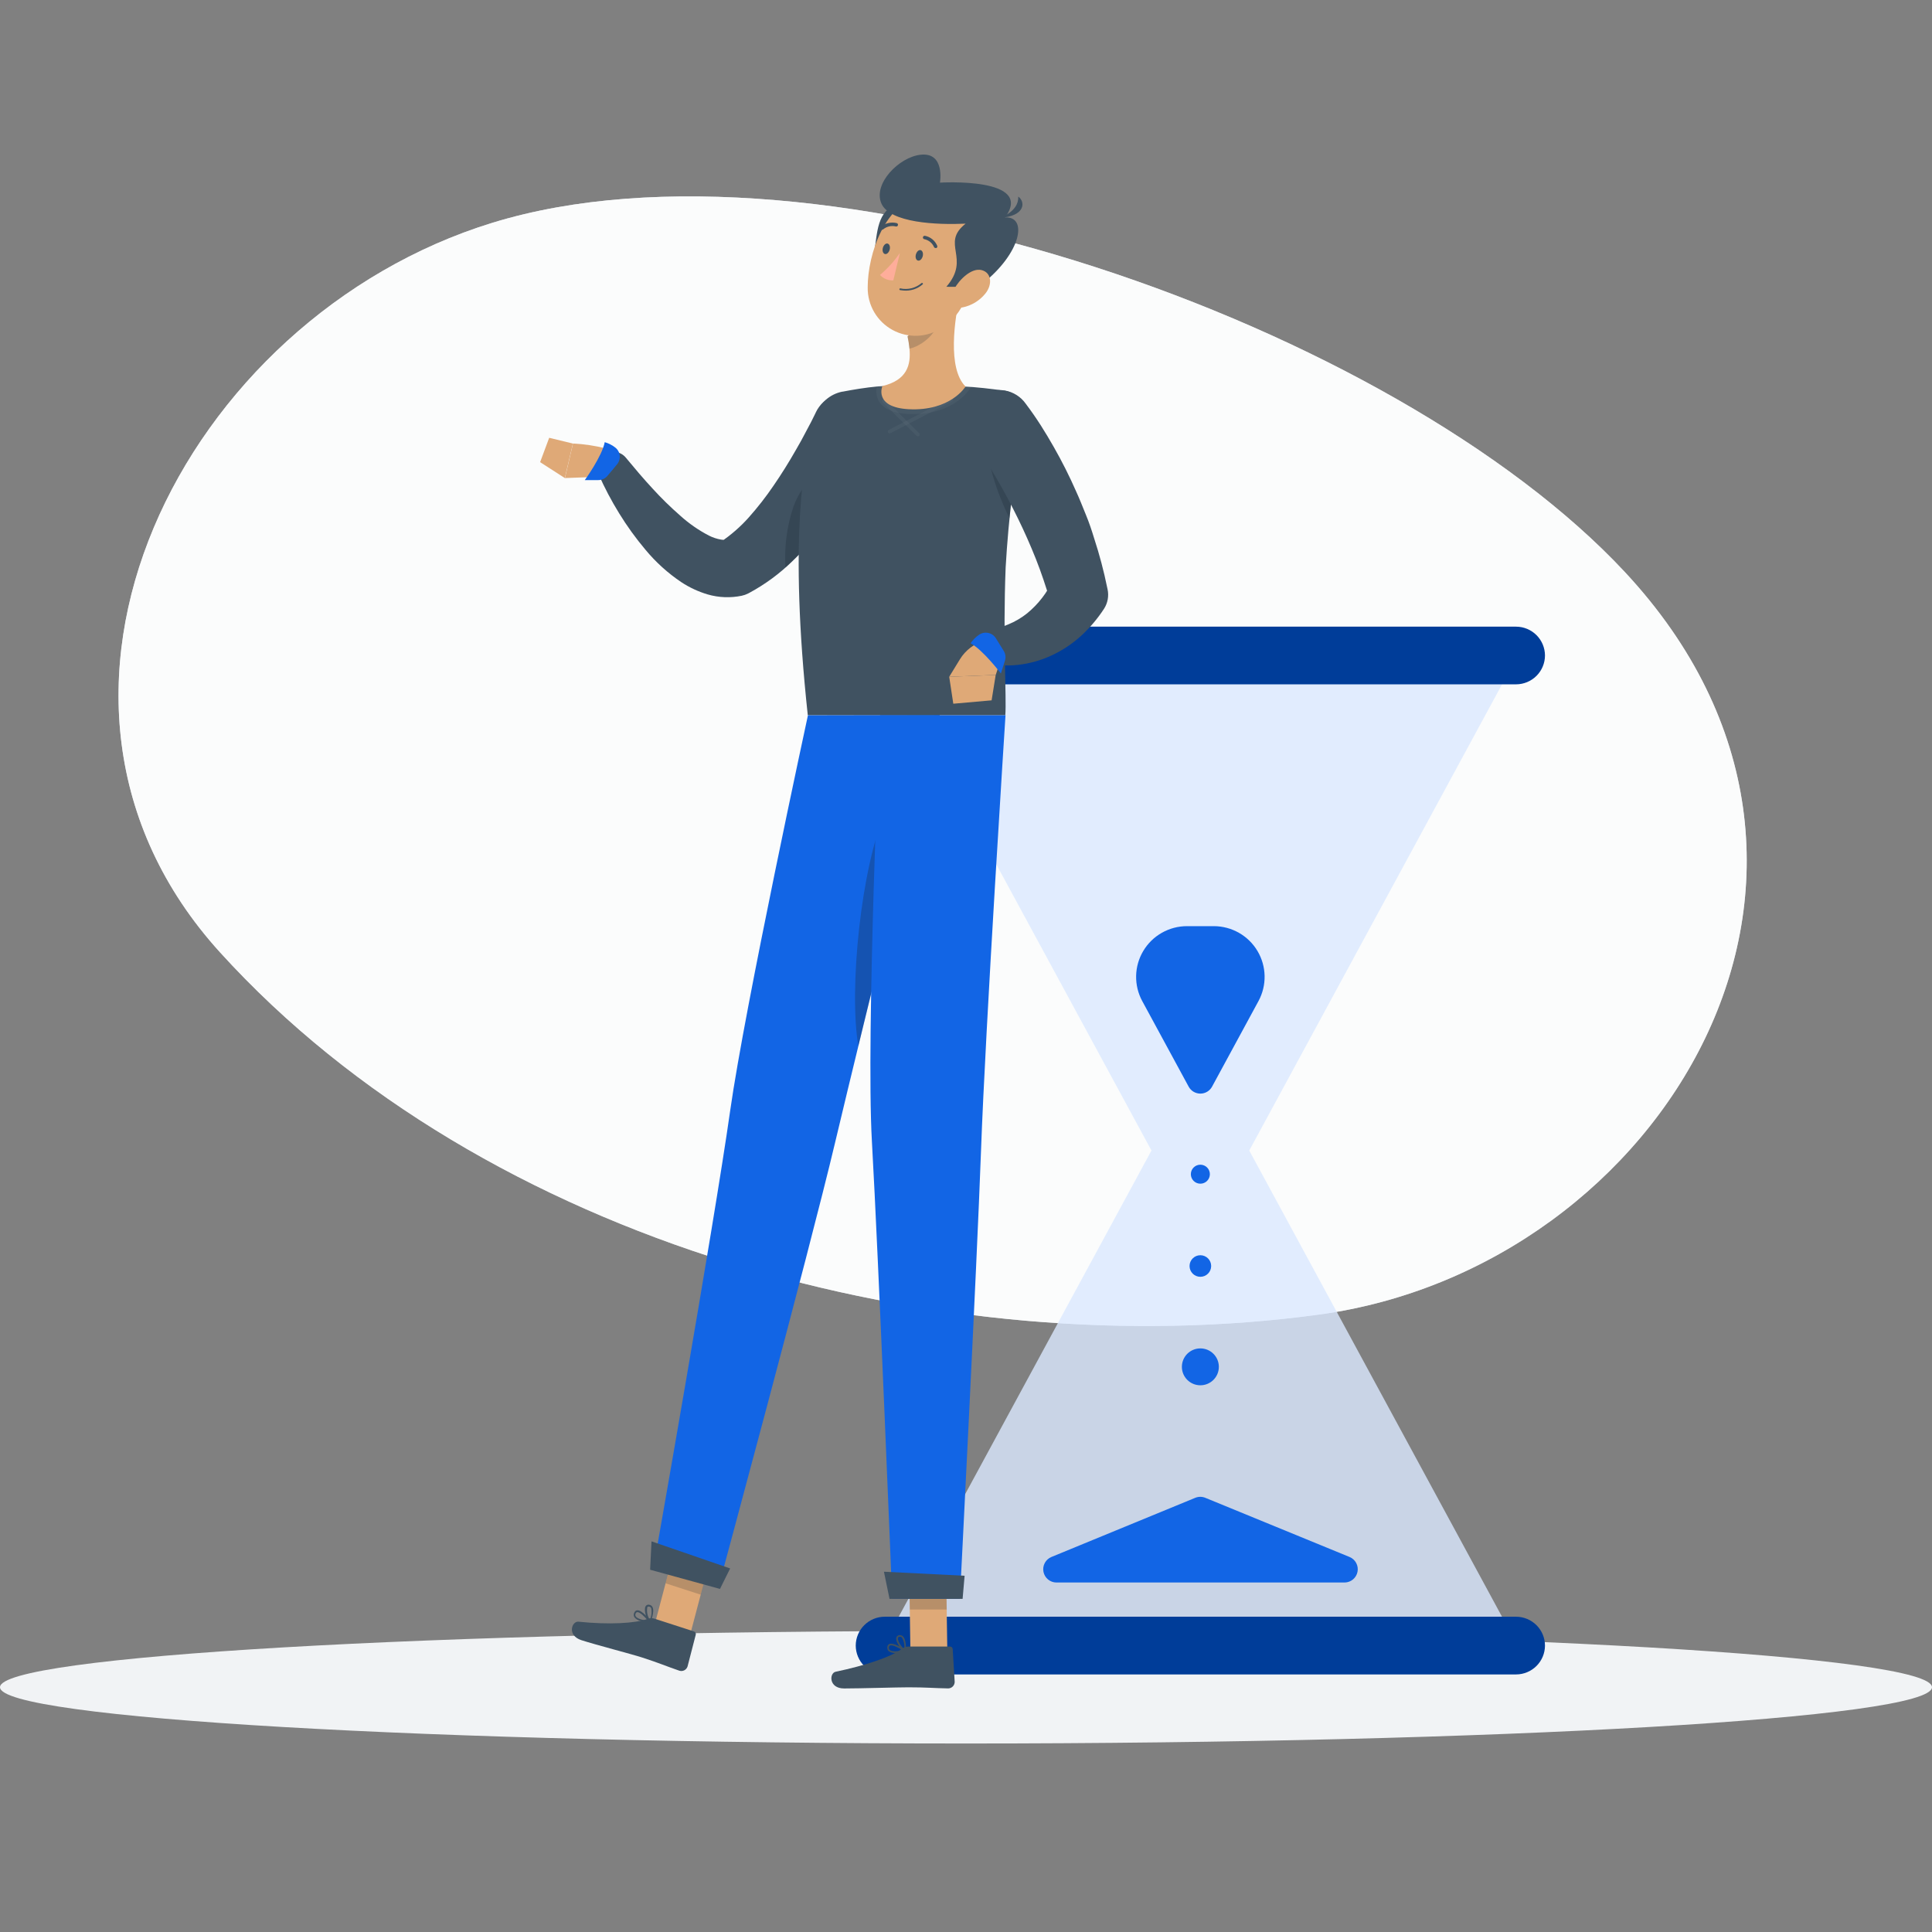 <svg width="200" height="200" viewBox="0 0 200 200" fill="none" xmlns="http://www.w3.org/2000/svg">
<rect x="0" y="0" width="200" height="200" fill="#808080" stroke="none"/>
<path d="M168.193 59.205C144.417 33.709 84.961 12.618 50.962 23.066C18.985 32.906 -1.129 72.242 22.76 98.567C50.271 128.875 97.664 141.402 136.577 136.081C172.087 131.222 197.086 90.188 168.193 59.205Z" fill="#D5DCE1"/>
<path opacity="0.9" d="M168.193 59.205C144.417 33.709 84.961 12.618 50.962 23.066C18.985 32.906 -1.129 72.242 22.76 98.567C50.271 128.875 97.664 141.402 136.577 136.081C172.087 131.222 197.086 90.188 168.193 59.205Z" fill="white"/>
<path d="M100 180.486C155.228 180.486 200 177.878 200 174.66C200 171.442 155.228 168.834 100 168.834C44.772 168.834 0 171.442 0 174.66C0 177.878 44.772 180.486 100 180.486Z" fill="#F1F3F5"/>
<g opacity="0.8">
<path d="M157.11 170.352L124.261 109.766L91.413 170.352H157.11Z" fill="#DBE9FF"/>
<path d="M157.11 67.857L124.261 128.438L91.413 67.857H157.11Z" fill="#DBE9FF"/>
</g>
<path d="M130.28 103.626L125.473 112.488C125.355 112.707 125.18 112.889 124.967 113.016C124.754 113.143 124.51 113.21 124.261 113.21C124.013 113.21 123.769 113.143 123.555 113.016C123.342 112.889 123.167 112.707 123.049 112.488L118.242 103.626C117.809 102.825 117.592 101.925 117.612 101.015C117.631 100.105 117.888 99.216 118.356 98.434C118.824 97.653 119.487 97.006 120.281 96.558C121.075 96.109 121.972 95.874 122.884 95.875H125.664C126.574 95.878 127.468 96.117 128.258 96.567C129.048 97.017 129.708 97.665 130.173 98.445C130.638 99.226 130.892 100.114 130.911 101.022C130.93 101.929 130.712 102.827 130.28 103.626Z" fill="#1265E5"/>
<path d="M124.782 155.056L139.713 161.181C140.005 161.303 140.245 161.522 140.394 161.801C140.542 162.079 140.59 162.4 140.53 162.71C140.469 163.02 140.304 163.299 140.061 163.502C139.819 163.704 139.514 163.817 139.197 163.821H109.351C109.034 163.817 108.729 163.704 108.487 163.502C108.244 163.299 108.079 163.02 108.018 162.71C107.958 162.4 108.006 162.079 108.155 161.801C108.303 161.522 108.544 161.303 108.835 161.181L123.725 155.056C123.892 154.986 124.072 154.95 124.253 154.95C124.435 154.95 124.615 154.986 124.782 155.056Z" fill="#1265E5"/>
<path d="M124.261 143.404C125.318 143.404 126.175 142.55 126.175 141.495C126.175 140.44 125.318 139.586 124.261 139.586C123.204 139.586 122.348 140.44 122.348 141.495C122.348 142.55 123.204 143.404 124.261 143.404Z" fill="#1265E5"/>
<path d="M124.261 122.535C124.805 122.535 125.246 122.095 125.246 121.552C125.246 121.009 124.805 120.569 124.261 120.569C123.717 120.569 123.276 121.009 123.276 121.552C123.276 122.095 123.717 122.535 124.261 122.535Z" fill="#1265E5"/>
<path d="M124.261 132.174C124.879 132.174 125.38 131.674 125.38 131.058C125.38 130.441 124.879 129.941 124.261 129.941C123.643 129.941 123.142 130.441 123.142 131.058C123.142 131.674 123.643 132.174 124.261 132.174Z" fill="#1265E5"/>
<path d="M156.945 167.362H91.578C90.784 167.365 90.024 167.681 89.464 168.241C88.903 168.801 88.588 169.56 88.586 170.352C88.589 171.143 88.905 171.901 89.466 172.46C90.026 173.019 90.785 173.335 91.578 173.337H156.945C157.737 173.335 158.496 173.019 159.057 172.46C159.617 171.901 159.933 171.143 159.936 170.352C159.935 169.56 159.619 168.801 159.059 168.241C158.498 167.681 157.738 167.365 156.945 167.362Z" fill="#003D99"/>
<path d="M156.945 64.872H91.578C90.785 64.874 90.026 65.19 89.466 65.749C88.905 66.308 88.589 67.066 88.586 67.857C88.589 68.648 88.905 69.405 89.466 69.965C90.026 70.524 90.785 70.839 91.578 70.842H156.945C157.737 70.839 158.496 70.524 159.057 69.965C159.617 69.405 159.933 68.648 159.936 67.857C159.933 67.066 159.617 66.308 159.057 65.749C158.496 65.19 157.737 64.874 156.945 64.872Z" fill="#003D99"/>
<path d="M71.442 169.225L67.806 168.047L70.066 159.488L73.702 160.666L71.442 169.225Z" fill="#DFA977"/>
<path d="M67.75 167.563L71.835 168.885C71.903 168.906 71.962 168.952 71.997 169.014C72.033 169.077 72.043 169.15 72.025 169.22L71.174 172.514C71.12 172.683 71 172.825 70.842 172.907C70.683 172.989 70.499 173.005 70.329 172.951C68.915 172.467 68.266 172.164 66.466 171.582C65.357 171.222 61.715 170.285 60.189 169.791C58.662 169.297 59.193 167.805 59.884 167.877C62.979 168.201 65.764 168.057 67.053 167.583C67.277 167.5 67.522 167.493 67.75 167.563Z" fill="#405261"/>
<path opacity="0.2" d="M73.701 160.671L70.065 159.488L68.9 163.903L72.541 165.082L73.701 160.671Z" fill="#1D2B36"/>
<path d="M83.64 74.033C83.64 74.033 77.116 104.166 75.584 115C73.908 126.863 67.61 162.488 67.61 162.488L74.362 164.351C74.362 164.351 83.718 129.802 86.451 118.268C89.417 105.746 97.282 74.007 97.282 74.007L83.64 74.033Z" fill="#1265E5"/>
<path opacity="0.3" d="M91.707 83.914C89.128 89.751 87.854 102.442 88.855 108.284C90.68 100.795 92.877 91.892 94.574 85.041C94.002 83.055 93.053 80.868 91.707 83.914Z" fill="#1D2B36"/>
<path d="M74.532 164.485L67.301 162.498L67.445 159.56L75.584 162.365L74.532 164.485Z" fill="#405261"/>
<path d="M66.254 167.779C66.59 167.877 66.936 167.939 67.285 167.964C67.303 167.965 67.32 167.961 67.335 167.953C67.35 167.945 67.363 167.933 67.372 167.918C67.38 167.903 67.384 167.886 67.384 167.868C67.383 167.851 67.378 167.834 67.368 167.82C67.275 167.702 66.476 166.667 65.975 166.698C65.918 166.701 65.862 166.719 65.813 166.749C65.764 166.78 65.724 166.823 65.697 166.873C65.645 166.948 65.614 167.035 65.607 167.125C65.6 167.215 65.617 167.306 65.656 167.388C65.802 167.585 66.014 167.724 66.254 167.779ZM67.074 167.779C66.383 167.697 65.909 167.522 65.795 167.3C65.771 167.248 65.762 167.19 65.768 167.133C65.775 167.076 65.796 167.022 65.831 166.976C65.844 166.951 65.863 166.93 65.887 166.915C65.91 166.9 65.937 166.891 65.965 166.889C66.233 166.858 66.739 167.362 67.074 167.763V167.779Z" fill="#405261"/>
<path d="M67.249 167.959H67.291C67.306 167.956 67.32 167.949 67.331 167.939C67.343 167.929 67.352 167.917 67.358 167.902C67.358 167.861 67.796 166.842 67.543 166.358C67.512 166.298 67.467 166.245 67.411 166.205C67.356 166.164 67.291 166.138 67.224 166.127C67.15 166.105 67.072 166.108 67.001 166.136C66.93 166.164 66.87 166.215 66.832 166.281C66.62 166.652 66.914 167.583 67.208 167.918L67.249 167.959ZM67.249 166.328C67.284 166.338 67.316 166.355 67.344 166.378C67.371 166.401 67.394 166.429 67.409 166.461C67.496 166.876 67.447 167.307 67.27 167.691C67.02 167.306 66.926 166.841 67.007 166.389C67.007 166.343 67.079 166.292 67.208 166.317L67.249 166.328Z" fill="#405261"/>
<path d="M90.582 45.422C90.386 45.886 90.221 46.236 90.041 46.627C89.86 47.018 89.664 47.378 89.473 47.749C89.092 48.495 88.689 49.221 88.272 49.946C87.428 51.404 86.498 52.809 85.487 54.156C84.452 55.549 83.305 56.856 82.057 58.063C80.728 59.368 79.22 60.481 77.58 61.367L77.451 61.434C77.242 61.541 77.02 61.621 76.791 61.67C75.616 61.914 74.4 61.867 73.248 61.532C72.291 61.246 71.38 60.823 70.545 60.276C69.144 59.336 67.886 58.199 66.811 56.9C65.812 55.715 64.903 54.457 64.093 53.137C63.293 51.84 62.581 50.49 61.963 49.097C61.804 48.729 61.783 48.315 61.905 47.933C62.026 47.55 62.282 47.225 62.625 47.015C62.968 46.806 63.375 46.726 63.771 46.792C64.168 46.858 64.528 47.064 64.784 47.373L64.836 47.435C65.687 48.464 66.61 49.56 67.538 50.559C68.443 51.553 69.404 52.495 70.416 53.379C71.311 54.189 72.306 54.88 73.377 55.438C73.777 55.643 74.207 55.786 74.65 55.86C74.899 55.906 75.156 55.885 75.393 55.798L74.604 56.102C75.67 55.385 76.642 54.538 77.498 53.58C78.429 52.536 79.29 51.432 80.076 50.276C80.891 49.092 81.665 47.852 82.392 46.575C82.763 45.942 83.119 45.299 83.454 44.645L83.97 43.673C84.13 43.359 84.305 42.998 84.429 42.746L84.46 42.674C84.836 41.883 85.508 41.27 86.332 40.967C87.156 40.665 88.067 40.697 88.867 41.057C89.668 41.417 90.294 42.076 90.613 42.892C90.932 43.708 90.917 44.617 90.572 45.422H90.582Z" fill="#405261"/>
<path opacity="0.3" d="M82.15 52.412C83.769 48.119 87.209 48.047 88.7 49.185C88.591 49.385 88.478 49.586 88.365 49.787C87.555 51.192 86.669 52.551 85.708 53.858C84.723 55.202 83.638 56.472 82.464 57.656C82.093 58.022 81.711 58.382 81.314 58.732C81.177 56.591 81.461 54.444 82.15 52.412Z" fill="#1D2B36"/>
<path d="M61.834 49.365L58.482 49.488L59.317 45.911C60.471 45.969 61.617 46.141 62.737 46.426C62.94 46.488 63.127 46.596 63.281 46.743C63.435 46.89 63.552 47.071 63.623 47.272C63.694 47.472 63.716 47.686 63.688 47.897C63.661 48.108 63.584 48.309 63.464 48.485C63.282 48.751 63.04 48.97 62.756 49.123C62.473 49.276 62.156 49.359 61.834 49.365Z" fill="#DFA977"/>
<path d="M63.711 46.344C63.382 46.083 63.006 45.889 62.602 45.773C62.324 47.234 60.539 49.699 60.539 49.699H61.937C62.117 49.7 62.295 49.661 62.458 49.585C62.621 49.51 62.765 49.399 62.881 49.262L63.861 48.089C63.968 47.965 64.05 47.822 64.1 47.666C64.151 47.511 64.17 47.347 64.156 47.185C64.142 47.022 64.096 46.864 64.019 46.719C63.943 46.575 63.838 46.447 63.711 46.344Z" fill="#1265E5"/>
<path d="M55.913 47.842L56.852 45.32L59.307 45.917L58.471 49.488L55.913 47.842Z" fill="#DFA977"/>
<path d="M98.066 170.893H94.244L94.11 162.056H97.932L98.066 170.893Z" fill="#DFA977"/>
<path d="M94.043 170.45H98.339C98.375 170.449 98.411 170.454 98.445 170.467C98.478 170.479 98.509 170.498 98.536 170.523C98.562 170.547 98.583 170.576 98.598 170.609C98.613 170.641 98.622 170.677 98.623 170.713L98.829 174.104C98.829 174.283 98.759 174.454 98.633 174.581C98.508 174.708 98.338 174.781 98.159 174.783C96.663 174.758 95.951 174.67 94.033 174.67C92.872 174.67 88.989 174.789 87.385 174.789C85.781 174.789 85.837 173.203 86.503 173.059C89.556 172.421 92.279 171.515 93.357 170.687C93.551 170.53 93.794 170.447 94.043 170.45Z" fill="#405261"/>
<path opacity="0.2" d="M97.937 162.061H94.11L94.182 166.616H98.004L97.937 162.061Z" fill="#1D2B36"/>
<path d="M91.098 74.033C91.098 74.033 89.638 107.182 90.257 118.109C90.938 130.069 92.362 165.514 92.362 165.514H99.366C99.366 165.514 101.129 131.032 101.552 119.195C102.011 106.328 104.09 74.033 104.09 74.033H91.098Z" fill="#1265E5"/>
<path d="M99.649 165.514H92.083L91.505 162.704L99.856 163.121L99.649 165.514Z" fill="#405261"/>
<path d="M92.686 171.114C93.034 171.105 93.38 171.06 93.718 170.98C93.734 170.975 93.749 170.965 93.761 170.953C93.772 170.94 93.781 170.925 93.785 170.908C93.787 170.892 93.785 170.875 93.778 170.86C93.772 170.844 93.762 170.831 93.749 170.821C93.625 170.733 92.542 169.997 92.073 170.182C92.021 170.203 91.974 170.237 91.938 170.28C91.902 170.323 91.878 170.374 91.866 170.429C91.843 170.513 91.841 170.601 91.861 170.686C91.881 170.77 91.922 170.849 91.98 170.913C92.183 171.064 92.434 171.136 92.686 171.114ZM93.46 170.851C92.774 170.985 92.274 170.965 92.093 170.79C92.056 170.746 92.031 170.694 92.02 170.638C92.009 170.582 92.013 170.525 92.031 170.471C92.035 170.443 92.046 170.417 92.064 170.395C92.081 170.374 92.103 170.357 92.129 170.347C92.382 170.249 93.017 170.568 93.46 170.851Z" fill="#405261"/>
<path d="M93.687 170.98C93.701 170.984 93.715 170.984 93.728 170.98C93.741 170.973 93.752 170.962 93.76 170.95C93.769 170.937 93.773 170.923 93.775 170.908C93.775 170.862 93.862 169.766 93.476 169.395C93.427 169.347 93.367 169.311 93.302 169.289C93.237 169.268 93.167 169.262 93.099 169.271C93.024 169.274 92.951 169.302 92.893 169.351C92.835 169.399 92.795 169.465 92.779 169.539C92.686 169.956 93.259 170.754 93.641 170.98C93.656 170.985 93.672 170.985 93.687 170.98ZM93.171 169.436C93.207 169.435 93.242 169.442 93.275 169.455C93.308 169.468 93.337 169.488 93.362 169.513C93.575 169.881 93.664 170.307 93.615 170.728C93.285 170.445 92.903 169.838 92.96 169.565C92.96 169.513 93.001 169.452 93.13 169.436H93.171Z" fill="#405261"/>
<path d="M106.003 43.266C106.061 42.944 106.052 42.614 105.979 42.296C105.905 41.977 105.768 41.677 105.575 41.413C105.383 41.149 105.138 40.926 104.858 40.758C104.577 40.59 104.265 40.48 103.94 40.435H103.899C102.666 40.255 101.119 40.07 99.603 39.998C96.708 39.833 93.807 39.833 90.912 39.998C89.576 40.121 88.272 40.343 87.23 40.544H87.189C86.537 40.675 85.934 40.981 85.444 41.429C84.954 41.877 84.596 42.45 84.409 43.086C83.16 47.281 81.67 55.844 83.62 74.028H104.069C104.214 72.206 103.806 66.277 104.105 58.727C104.404 53.538 105.038 48.373 106.003 43.266Z" fill="#405261"/>
<path opacity="0.3" d="M105.807 44.388C105.384 46.828 104.864 50.147 104.503 53.652C104.503 53.652 102.635 49.998 102.295 46.874C101.955 43.75 104.642 43.513 105.807 44.388Z" fill="#1D2B36"/>
<g opacity="0.2">
<path opacity="0.2" d="M92.093 44.872C92.051 44.87 92.01 44.854 91.978 44.827C91.945 44.8 91.922 44.763 91.912 44.722C91.902 44.681 91.906 44.638 91.923 44.599C91.94 44.56 91.969 44.527 92.006 44.506L98.38 41.207C98.426 41.185 98.478 41.182 98.526 41.197C98.574 41.212 98.614 41.246 98.638 41.29C98.662 41.336 98.667 41.389 98.651 41.438C98.636 41.487 98.601 41.528 98.556 41.552L92.181 44.841C92.154 44.857 92.124 44.867 92.093 44.872Z" fill="white"/>
<path opacity="0.2" d="M95.013 45.17C94.987 45.171 94.962 45.167 94.939 45.157C94.916 45.147 94.895 45.133 94.878 45.114L91.382 41.65C91.347 41.613 91.328 41.564 91.328 41.514C91.328 41.463 91.347 41.414 91.382 41.377C91.418 41.342 91.467 41.322 91.518 41.322C91.569 41.322 91.618 41.342 91.655 41.377L95.147 44.846C95.182 44.883 95.202 44.931 95.202 44.983C95.202 45.033 95.182 45.082 95.147 45.119C95.129 45.136 95.108 45.149 95.085 45.158C95.062 45.167 95.037 45.171 95.013 45.17Z" fill="white"/>
<path opacity="0.2" d="M99.618 39.993C96.725 39.828 93.826 39.828 90.933 39.993H90.788C90.718 40.258 90.702 40.534 90.74 40.805C90.778 41.076 90.87 41.337 91.01 41.573C91.495 42.345 92.511 42.777 94.038 42.859H94.61C98.736 42.859 100.33 40.358 100.397 40.25L100.541 40.019L99.618 39.993Z" fill="white"/>
</g>
<path d="M91.346 39.962C93.873 39.365 94.316 37.806 94.146 36.092C94.106 35.662 94.039 35.236 93.945 34.815L97.112 32.191L99.438 30.266C98.793 33.06 98.066 38.15 99.954 40.013C99.954 40.013 98.406 42.587 94.058 42.36C90.412 42.16 91.346 39.962 91.346 39.962Z" fill="#DFA977"/>
<path opacity="0.2" d="M93.945 34.815C94.039 35.236 94.106 35.662 94.146 36.092C95.327 35.855 96.905 34.599 97.07 33.395C97.129 32.996 97.142 32.592 97.112 32.191L93.945 34.815Z" fill="#1D2B36"/>
<path d="M92.264 21.424C90.546 22.453 90.82 25.026 90.355 26.869C91.449 26.977 93.171 25.037 93.171 25.037L94.203 22.088L92.264 21.424Z" fill="#405261"/>
<path d="M101.398 26.601C100.299 30.235 99.85 32.412 97.519 33.93C96.769 34.43 95.897 34.717 94.996 34.758C94.095 34.799 93.2 34.593 92.408 34.164C91.615 33.734 90.956 33.096 90.5 32.319C90.045 31.542 89.811 30.656 89.824 29.756C89.824 26.292 91.609 20.93 95.59 20.189C96.448 20.006 97.34 20.051 98.175 20.32C99.01 20.59 99.759 21.074 100.348 21.723C100.936 22.373 101.343 23.166 101.527 24.022C101.711 24.878 101.667 25.768 101.398 26.601Z" fill="#DFA977"/>
<path d="M97.968 29.684C100.547 26.699 97.323 25.227 99.959 23.153C96.993 23.292 92.109 23.081 91.237 21.053C90.366 19.025 93.048 16.277 95.281 16.02C97.86 15.721 97.303 18.907 97.303 18.907C97.303 18.907 107.169 18.295 104.038 22.51C106.411 22.366 105.756 26.195 101.63 29.427C100.593 29.772 97.968 29.684 97.968 29.684Z" fill="#405261"/>
<path d="M103.445 22.561C103.445 22.561 105.477 21.959 105.41 20.353C106.143 20.858 106.22 22.391 103.445 22.561Z" fill="#405261"/>
<path d="M102.001 30.394C101.408 31.126 100.578 31.63 99.654 31.82C98.484 32.031 98.21 30.95 98.793 29.895C99.309 28.948 100.562 27.698 101.614 27.96C102.666 28.222 102.749 29.473 102.001 30.394Z" fill="#DFA977"/>
<path d="M95.523 26.509C95.451 26.807 95.234 27.023 95.033 26.977C94.832 26.931 94.734 26.663 94.806 26.364C94.879 26.066 95.095 25.85 95.291 25.891C95.487 25.932 95.595 26.205 95.523 26.509Z" fill="#405261"/>
<path d="M92.104 25.824C92.031 26.123 91.815 26.339 91.619 26.298C91.423 26.256 91.315 25.984 91.387 25.685C91.459 25.387 91.676 25.171 91.872 25.212C92.068 25.253 92.176 25.526 92.104 25.824Z" fill="#405261"/>
<path d="M93.156 26.189C92.574 27.037 91.88 27.802 91.093 28.464C91.268 28.653 91.483 28.801 91.722 28.898C91.96 28.995 92.218 29.038 92.475 29.025L93.156 26.189Z" fill="#FEAD9A"/>
<path d="M93.527 30.075C93.884 30.109 94.244 30.069 94.586 29.96C94.927 29.85 95.243 29.672 95.513 29.437C95.522 29.429 95.529 29.42 95.534 29.409C95.538 29.398 95.541 29.387 95.541 29.375C95.541 29.364 95.538 29.352 95.534 29.341C95.529 29.331 95.522 29.321 95.513 29.314C95.496 29.297 95.472 29.288 95.448 29.288C95.424 29.288 95.401 29.297 95.384 29.314C95.088 29.565 94.737 29.745 94.359 29.838C93.982 29.932 93.587 29.938 93.207 29.854C93.196 29.852 93.184 29.852 93.173 29.854C93.161 29.857 93.15 29.861 93.141 29.868C93.131 29.875 93.123 29.884 93.117 29.893C93.11 29.903 93.106 29.914 93.104 29.926C93.1 29.95 93.105 29.974 93.118 29.995C93.132 30.015 93.153 30.029 93.177 30.034L93.527 30.075Z" fill="#405261"/>
<path d="M96.844 25.675C96.872 25.684 96.903 25.684 96.931 25.675C96.953 25.665 96.972 25.652 96.989 25.635C97.005 25.617 97.017 25.597 97.026 25.575C97.034 25.553 97.037 25.529 97.036 25.506C97.035 25.482 97.029 25.459 97.019 25.438C96.908 25.175 96.734 24.943 96.512 24.764C96.289 24.584 96.026 24.462 95.745 24.409C95.697 24.403 95.649 24.416 95.611 24.444C95.572 24.473 95.546 24.516 95.539 24.563C95.536 24.587 95.538 24.611 95.544 24.634C95.551 24.657 95.562 24.678 95.577 24.697C95.591 24.716 95.61 24.731 95.631 24.743C95.652 24.754 95.675 24.761 95.699 24.764C95.917 24.81 96.121 24.908 96.293 25.049C96.466 25.191 96.602 25.372 96.689 25.577C96.704 25.605 96.726 25.629 96.753 25.646C96.78 25.663 96.811 25.673 96.844 25.675Z" fill="#405261"/>
<path d="M91.258 23.776C91.286 23.786 91.316 23.788 91.345 23.783C91.374 23.777 91.401 23.764 91.423 23.745C91.601 23.597 91.811 23.492 92.037 23.44C92.262 23.387 92.497 23.387 92.723 23.441C92.745 23.449 92.769 23.451 92.793 23.45C92.817 23.448 92.84 23.442 92.861 23.431C92.883 23.42 92.902 23.405 92.917 23.387C92.933 23.369 92.945 23.348 92.952 23.325C92.96 23.303 92.963 23.279 92.961 23.255C92.959 23.231 92.952 23.208 92.942 23.187C92.931 23.166 92.916 23.147 92.898 23.131C92.88 23.116 92.859 23.104 92.836 23.096C92.554 23.027 92.259 23.024 91.975 23.087C91.692 23.15 91.427 23.279 91.201 23.462C91.164 23.491 91.139 23.534 91.133 23.581C91.128 23.629 91.141 23.676 91.17 23.714C91.191 23.744 91.222 23.766 91.258 23.776Z" fill="#405261"/>
<path d="M106.189 41.799L106.617 42.381L107.004 42.926C107.262 43.292 107.494 43.657 107.736 44.023C108.206 44.759 108.649 45.505 109.077 46.256C109.935 47.758 110.713 49.304 111.408 50.888C111.77 51.671 112.079 52.484 112.409 53.282C112.739 54.079 113.018 54.908 113.27 55.742C113.814 57.401 114.262 59.09 114.611 60.801L114.653 60.996C114.728 61.342 114.735 61.699 114.672 62.047C114.609 62.395 114.478 62.727 114.286 63.024C113.622 64.042 112.834 64.974 111.94 65.798C111.02 66.639 109.977 67.333 108.845 67.857C107.728 68.376 106.533 68.707 105.307 68.835C104.707 68.896 104.103 68.907 103.502 68.865C103.203 68.865 102.904 68.809 102.605 68.763L102.151 68.675L101.635 68.546C101.574 68.532 101.522 68.494 101.489 68.441C101.456 68.388 101.446 68.324 101.46 68.263L102.171 65.278C102.171 65.253 102.305 65.247 102.388 65.227L102.672 65.17C102.868 65.129 103.058 65.083 103.254 65.031C103.636 64.928 104.01 64.797 104.374 64.64C105.077 64.352 105.735 63.966 106.328 63.492C107.49 62.539 108.418 61.333 109.041 59.967L108.716 62.19C108.273 60.734 107.803 59.293 107.236 57.867C106.669 56.441 106.05 55.042 105.374 53.662C104.699 52.283 103.976 50.919 103.198 49.591C102.816 48.927 102.414 48.274 102.011 47.625L101.398 46.668L101.093 46.205L100.81 45.793L100.707 45.639C100.196 44.913 99.996 44.015 100.149 43.142C100.302 42.269 100.797 41.493 101.524 40.983C102.251 40.474 103.151 40.274 104.026 40.427C104.901 40.58 105.679 41.074 106.189 41.799Z" fill="#405261"/>
<path d="M99.371 68.248L98.262 70.059L103.074 69.869C103.074 69.869 104.337 66.637 102.615 66.127L101.944 66.308C100.872 66.607 99.953 67.3 99.371 68.248Z" fill="#DFA977"/>
<path d="M101.351 65.711C101.005 65.945 100.707 66.243 100.474 66.591C101.784 67.301 103.61 69.72 103.61 69.72L104.033 68.392C104.087 68.221 104.102 68.04 104.078 67.862C104.054 67.684 103.991 67.514 103.894 67.363L103.095 66.076C103.007 65.934 102.892 65.812 102.755 65.716C102.619 65.621 102.465 65.554 102.302 65.519C102.138 65.485 101.97 65.485 101.807 65.517C101.643 65.55 101.488 65.616 101.351 65.711Z" fill="#1265E5"/>
<path d="M98.685 72.849L102.651 72.499L103.074 69.869L98.262 70.059L98.685 72.849Z" fill="#DFA977"/>
</svg>
